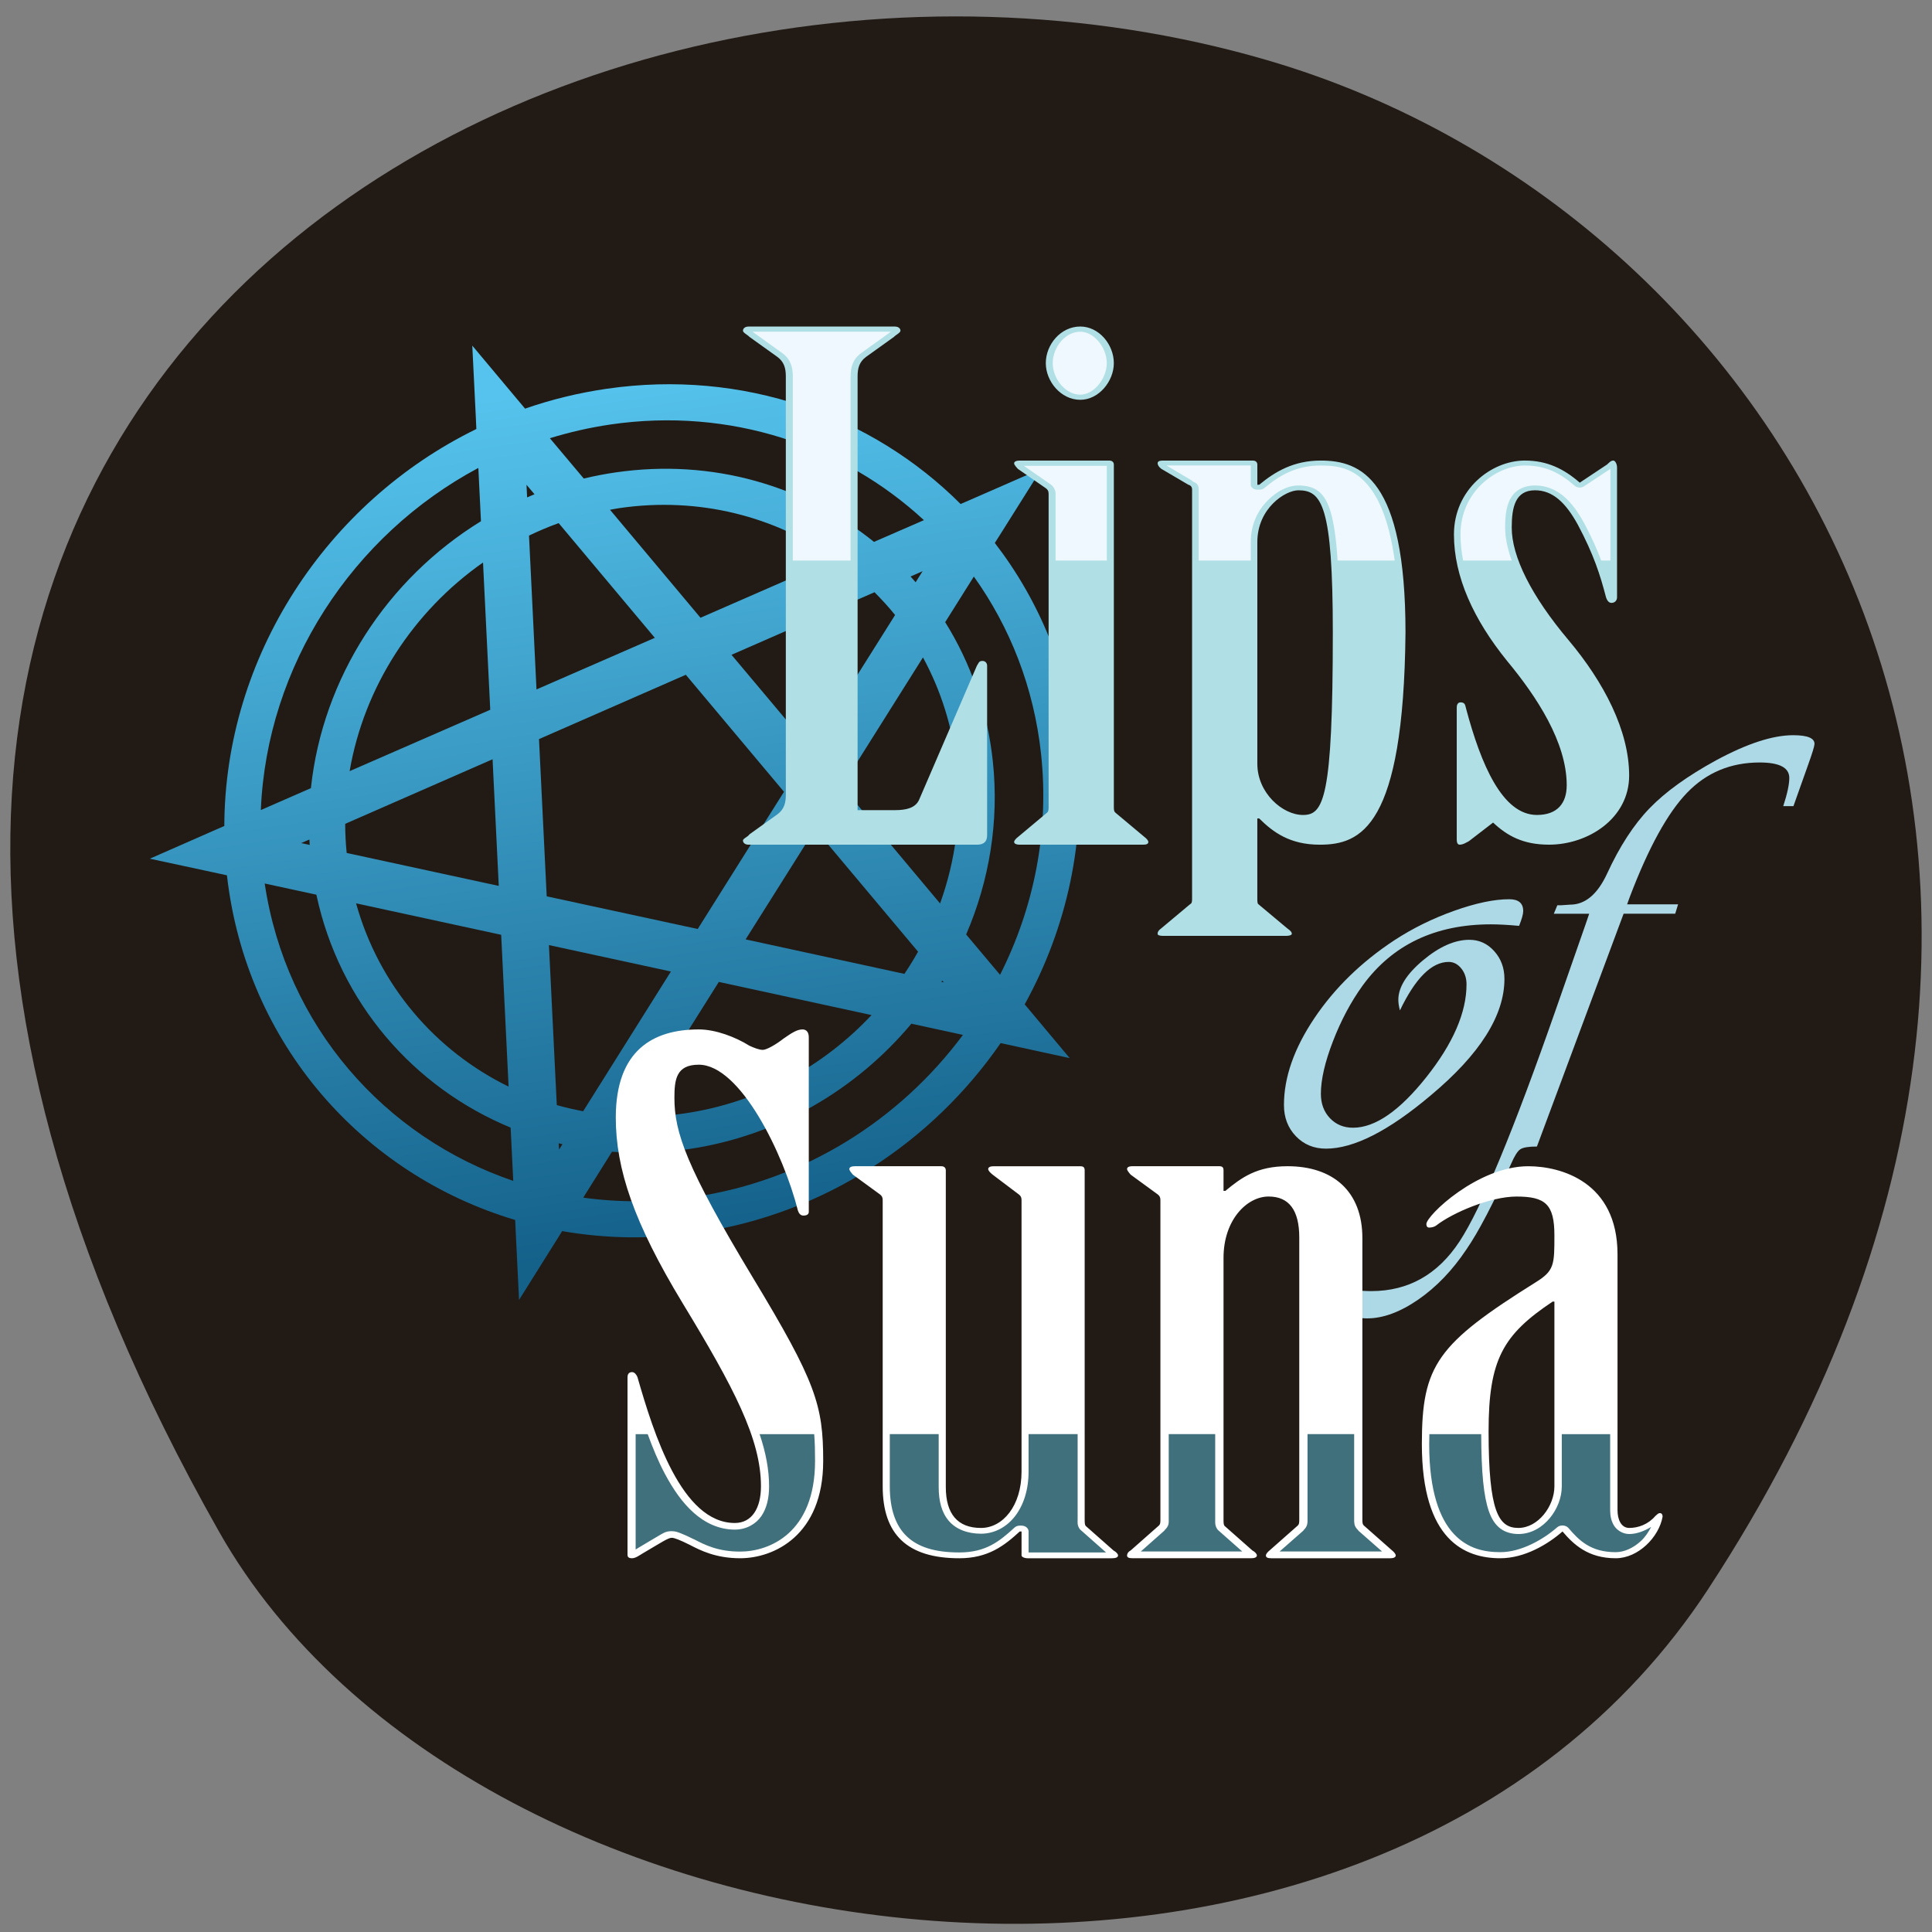 <svg xmlns="http://www.w3.org/2000/svg" xmlns:xlink="http://www.w3.org/1999/xlink" viewBox="0 0 256 256"><rect x="0" y="0" width="256" height="256" fill="#808080" stroke="none"/><defs><path d="m 249.45 146.89 l 0.619 15.768 l 0.093 2.614 c -26.25 16.16 -43.965 50.19 -44.06 87.45 l -1.34 0.734 l -11.679 6.467 l 12.202 3.31 l 1.276 0.35 c 3.343 37.13 23.77 65.916 50.39 75.924 l 0.052 1.517 l 0.621 16.09 l 6.938 -13.942 l 0.597 -1.214 c 7.56 1.664 15.51 1.857 23.611 0.368 22.18 -4.079 41.07 -19.945 53.04 -41.777 l 0.026 -0.005 l 12.05 3.306 l -7.807 -11.751 l -0.059 -0.087 c 7.345 -16.778 10.848 -36.28 9.138 -56.31 -1.472 -17.237 -6.62 -32.686 -14.361 -45.33 l 1.243 -2.47 l 6.941 -13.91 l -11.929 6.578 l -2.233 1.223 c -15.481 -19.505 -38 -29.778 -61.919 -25.379 -4.916 0.904 -9.667 2.37 -14.221 4.369 l -1.311 -1.968 l -7.925 -11.924 z m 24.13 17.388 c 20.958 -3.854 40.736 4.653 54.825 21.07 l -8.732 4.789 c -12.09 -12.313 -28.2 -18.427 -45.19 -15.301 -1.88 0.346 -3.728 0.793 -5.546 1.345 l -5.926 -8.881 c 3.414 -1.325 6.947 -2.349 10.571 -3.02 z m -23.07 9.569 l 0.457 11.738 c -16.399 12.692 -27.686 34.522 -29.726 58.795 l -8.755 4.825 c 1.032 -31.737 15.994 -60.54 38.02 -75.36 z m 8.419 3.713 l 1.398 2.081 c -0.433 0.22 -0.863 0.461 -1.291 0.692 l -0.107 -2.773 z m 16.227 5.136 c 13.979 -2.571 27.29 1.871 37.751 11.181 l -23.562 12.972 l -15.82 -23.788 c 0.544 -0.121 1.082 -0.264 1.631 -0.365 z m -10.623 3.318 l 0.026 -0.005 l 16.803 25.26 l -20.687 11.371 l -1.309 -33.894 c 1.683 -1.01 3.394 -1.938 5.168 -2.737 z m -13.205 8.664 l 1.263 32.441 l -24.581 13.516 c 2.526 -18.574 11.11 -35.19 23.317 -45.957 z m 76.847 1.913 l -1.221 2.433 c -0.292 -0.427 -0.587 -0.848 -0.887 -1.266 l 2.108 -1.167 z m 8.956 1.179 c 6.303 11.11 10.496 24.389 11.751 39.09 1.467 17.18 -1.276 33.951 -7.17 48.639 l -5.926 -8.881 c 4.02 -11.77 5.8 -24.833 4.659 -38.21 -0.965 -11.3 -3.895 -21.65 -8.324 -30.59 l 5.01 -10.05 z m -17.364 3.453 c 1.257 1.603 2.477 3.254 3.597 5.02 l -14.747 29.539 l -13.849 -20.773 l 24.999 -13.788 z m -32.986 18.18 l 17.16 25.783 l -15.08 30.22 l -26.401 -7.195 l -1.347 -34.634 l 25.667 -14.171 z m 41.456 -3.823 c 3.098 7.19 5.173 15.269 5.917 23.985 0.894 10.477 -0.217 20.754 -2.925 30.22 l -17.16 -25.815 l 14.17 -28.393 z m -75.24 22.441 l 1.083 27.894 l -26.588 -7.258 c -0.17 -2.145 -0.256 -4.292 -0.262 -6.415 l 25.767 -14.222 z m -32.02 17.677 c 0.014 0.398 0.03 0.794 0.05 1.193 l -1.489 -0.408 l 1.439 -0.784 z m -7.82 9.688 l 9.04 2.463 c 4.02 23.792 17.01 42.484 33.958 51.31 l 0.457 11.738 c -22.49 -9.644 -39.726 -34.09 -43.45 -65.51 z m 96.23 -12.01 l 17.992 27.03 c -0.744 1.67 -1.539 3.299 -2.387 4.888 l -27.759 -7.594 l 12.154 -24.32 z m -80.25 16.38 l 25.365 6.93 l 1.297 33.441 c -12.808 -7.894 -22.68 -22.309 -26.662 -40.37 z m 33.713 9.195 l 21.324 5.822 l -15.342 30.785 c -1.558 -0.375 -3.101 -0.815 -4.609 -1.361 l -1.373 -35.25 z m 29.699 8.115 l 26.696 7.303 c -8.421 11.316 -19.788 19.293 -32.714 21.67 -2.968 0.546 -5.907 0.773 -8.795 0.708 l 14.813 -29.681 z m 39.06 -0.297 l 0.268 0.405 l -0.425 -0.117 c 0.049 -0.099 0.109 -0.189 0.157 -0.289 z m -5.395 9.501 l 9.01 2.467 c -11.01 18.676 -27.698 32.15 -47.12 35.719 -6.584 1.211 -13.04 1.217 -19.257 0.131 l 5.03 -10.116 c 4.344 0.421 8.797 0.266 13.325 -0.567 15.735 -2.893 29.414 -13.182 39.01 -27.634 z m -61.66 26.343 c 0.222 0.068 0.443 0.137 0.666 0.202 l -0.6 1.182 l -0.066 -1.384 z" id="0"/><clipPath><path d="m -24 13 c 0 1.105 -0.672 2 -1.5 2 -0.828 0 -1.5 -0.895 -1.5 -2 0 -1.105 0.672 -2 1.5 -2 0.828 0 1.5 0.895 1.5 2 z" transform="matrix(15.333 0 0 11.5 415 -125.5)"/></clipPath><linearGradient id="1" gradientUnits="userSpaceOnUse" gradientTransform="matrix(0.818 -0.15 0.087 1.023 13.912 47.01)" x1="276.57" y1="149.44" x2="276.89" y2="334.44"><stop stop-color="#55c3ed"/><stop stop-color="#14618a" offset="1"/></linearGradient></defs><g color="#000" fill="#221b15"><path d="m 225.57 1004.7 c 62.31 -95.22 12.03 -181.97 -58.51 -202.55 -94.89 -27.684 -223.72 45.07 -138.83 195.01 33.741 59.59 152.95 75.37 197.34 7.545 z" transform="translate(0.804 -794.19)"/></g><g transform="matrix(0.443 0 0 0.365 -3.896 30.17)"><path d="m 374.62 247.87 c -1.242 -0.117 -2.273 -0.176 -3.094 -0.176 -6.164 0 -10.887 2.367 -14.168 7.102 -1.289 1.875 -2.379 4.03 -3.27 6.451 -0.891 2.426 -1.336 4.459 -1.336 6.1 0 1.148 0.334 2.092 1 2.83 0.668 0.738 1.518 1.107 2.549 1.107 2.438 0 5.133 -1.957 8.09 -5.871 2.953 -3.914 4.43 -7.5 4.43 -10.758 0 -0.727 -0.193 -1.342 -0.58 -1.846 -0.387 -0.504 -0.85 -0.756 -1.389 -0.756 -1.875 0 -3.668 1.875 -5.379 5.625 -0.117 -0.469 -0.176 -0.879 -0.176 -1.23 0 -1.453 0.902 -2.977 2.707 -4.57 1.805 -1.593 3.516 -2.391 5.133 -2.391 1.078 0 1.992 0.439 2.742 1.318 0.75 0.879 1.125 1.951 1.125 3.217 0 4.242 -2.707 8.742 -8.121 13.5 -4.641 4.125 -8.496 6.188 -11.566 6.188 -1.336 0 -2.443 -0.48 -3.322 -1.441 -0.879 -0.961 -1.318 -2.168 -1.318 -3.621 0 -3.211 1.119 -6.568 3.357 -10.07 2.238 -3.504 5.186 -6.521 8.842 -9.05 2.02 -1.383 4.213 -2.52 6.592 -3.41 2.379 -0.89 4.4 -1.336 6.06 -1.336 1.031 0 1.547 0.457 1.547 1.371 0 0.351 -0.152 0.925 -0.457 1.722 z m 17.543 -2.496 l -0.316 1.09 h -5.695 l -9.563 27 c -0.914 0 -1.523 0.105 -1.828 0.316 -0.305 0.211 -0.645 0.773 -1.02 1.688 -1.945 4.57 -3.586 7.875 -4.922 9.914 -1.547 2.438 -3.322 4.383 -5.326 5.836 -2 1.453 -3.885 2.18 -5.643 2.18 -0.961 0 -1.764 -0.246 -2.408 -0.738 -0.644 -0.492 -0.967 -1.113 -0.967 -1.863 0 -0.234 0.059 -0.574 0.176 -1.02 1.266 0.305 2.484 0.457 3.656 0.457 4.102 0 7.354 -1.928 9.756 -5.783 2.402 -3.855 5.947 -12.838 10.635 -26.947 l 3.27 -9.844 l 0.387 -1.195 h -3.902 l 0.387 -0.984 c 0.258 0 0.398 0 0.422 0 l 0.984 -0.07 c 1.664 0 3.02 -1.195 4.078 -3.586 1.383 -3.164 2.947 -5.695 4.693 -7.594 1.746 -1.899 4.189 -3.75 7.33 -5.555 3.422 -1.945 6.258 -2.918 8.508 -2.918 1.617 0 2.402 0.352 2.355 1.055 -0.023 0.281 -0.246 1.043 -0.668 2.285 l -1.652 4.887 h -1.125 c 0.445 -1.43 0.668 -2.52 0.668 -3.27 0 -1.195 -1.09 -1.793 -3.27 -1.793 -3.188 0 -5.854 1.166 -7.998 3.498 -2.144 2.332 -4.248 6.346 -6.311 12.04 l -0.316 0.914 h 5.625 v -0.001 z" transform="matrix(2.711 0 0 3.13 -552.43 -522.38)" fill="#add8e6"/><use xlink:href="#0" width="1" height="1" transform="matrix(1.711 0 0 1.648 -276.75 -199.28)" fill="url(#1)"/><g transform="matrix(1.648 0 0 1.648 -233.73 -85.53)"><path d="m 293.95,268.74 c 0,0.466 -0.327,0.776 -0.982,0.776 -0.491,0 -0.818,-0.466 -0.982,-1.087 -2.618,-12.581 -10.474,-32.15 -18,-32.15 -4.091,0 -4.418,3.262 -4.418,7.3 0,7.611 2.127,15.222 14.238,39.606 11.455,22.987 12.765,28.11 12.765,40.38 0,16.463 -9,21.434 -15.06,21.434 -4.418,0 -7.201,-1.709 -9.164,-2.951 -1.8,-1.087 -2.782,-1.553 -3.273,-1.553 -0.654,0 -1.963,1.087 -5.237,3.417 -0.654,0.466 -1.309,1.087 -1.963,1.087 -0.655,0 -0.818,-0.311 -0.818,-0.776 v -39.14 c 0,-0.466 0.164,-1.087 0.818,-1.087 0.491,0 0.818,0.621 0.982,1.087 2.945,12.426 8.02,32.15 17.674,32.15 3.109,0 4.746,-3.262 4.746,-8.08 0,-10.406 -4.91,-21.744 -14.238,-40.38 -8.837,-17.706 -12.11,-29.511 -12.11,-40.849 0,-14.756 6.709,-19.415 15.06,-19.415 3.109,0 6.71,1.708 9.165,3.572 0.818,0.466 1.8,0.932 2.455,0.932 0.655,0 2.291,-1.087 3.764,-2.485 1.473,-1.242 2.455,-2.02 3.437,-2.02 0.818,0 1.146,0.776 1.146,1.708 v 38.52 h -0.004 z m 50.08,67.72 c 0,0.622 0,1.088 0.163,1.398 l 5.073,5.436 c 0.491,0.312 0.818,0.777 0.818,1.088 0,0.466 -0.491,0.621 -1.146,0.621 h -15.219 c -0.655,0 -1.146,-0.311 -1.146,-0.621 v -5.281 h -0.327 c -2.782,3.106 -5.728,5.902 -10.964,5.902 -9.492,0 -13.911,-5.281 -13.911,-15.843 V 266.1 c 0,-0.621 -0.164,-0.932 -0.491,-1.242 l -4.91,-4.35 c -0.327,-0.466 -0.654,-0.932 -0.654,-1.242 0,-0.466 0.491,-0.621 0.982,-0.621 h 15.71 c 0.491,0 0.818,0.311 0.818,0.932 v 69.74 c 0,5.902 2.127,9.01 6.383,9.01 3.927,0 7.363,-4.814 7.363,-12.426 v -59.798 c 0,-0.621 -0.164,-0.932 -0.49,-1.242 l -4.746,-4.35 c -0.491,-0.466 -0.818,-0.932 -0.818,-1.242 0,-0.466 0.49,-0.621 0.982,-0.621 h 15.71 c 0.654,0 0.818,0.311 0.818,0.932 v 76.883 h 0.002 z m 25.2,-72.38 h 0.327 c 2.945,-2.951 5.728,-5.437 11.292,-5.437 8.183,0 13.583,5.437 13.583,15.843 v 61.972 c 0,0.622 0,1.088 0.327,1.398 l 5.073,5.436 c 0.327,0.312 0.654,0.777 0.654,1.088 0,0.466 -0.491,0.621 -0.981,0.621 h -21.603 c -0.654,0 -0.981,-0.155 -0.981,-0.621 0,-0.311 0.327,-0.776 0.654,-1.088 l 5.073,-5.436 c 0.327,-0.311 0.327,-0.776 0.327,-1.398 v -62.13 c 0,-5.902 -1.8,-9.01 -5.563,-9.01 -3.928,0 -8.183,5.126 -8.183,13.513 v 57.62 c 0,0.622 0,1.088 0.163,1.398 l 5.073,5.436 c 0.491,0.312 0.818,0.777 0.818,1.088 0,0.466 -0.491,0.621 -0.981,0.621 h -21.603 c -0.654,0 -0.981,-0.155 -0.981,-0.621 0,-0.311 0.163,-0.776 0.654,-1.088 l 5.073,-5.436 c 0.327,-0.311 0.327,-0.776 0.327,-1.398 v -70.36 c 0,-0.621 -0.163,-0.932 -0.49,-1.242 l -4.91,-4.35 c -0.327,-0.466 -0.654,-0.932 -0.654,-1.242 0,-0.466 0.491,-0.621 0.981,-0.621 h 15.711 c 0.654,0 0.818,0.311 0.818,0.932 v 4.504 h 0.002 z m 71.51,70.36 c 0,2.02 0.655,3.883 2.128,3.883 1.637,0 3.437,-0.776 4.746,-2.641 0.327,-0.311 0.49,-0.621 0.818,-0.621 0.327,0 0.49,0.311 0.49,0.776 -0.654,4.505 -4.418,9.164 -8.51,9.164 -5.073,0 -7.691,-3.106 -9.655,-5.902 -2.618,2.796 -6.873,5.902 -11.292,5.902 -6.382,0 -14.237,-3.883 -14.237,-25.16 0,-17.396 2.782,-22.06 20.783,-35.723 3.273,-2.485 3.273,-3.884 3.273,-10.251 0,-6.835 -1.637,-8.543 -6.873,-8.543 -4.746,0 -11.619,3.572 -14.565,6.368 -0.327,0.311 -0.818,0.466 -1.309,0.466 -0.328,0 -0.491,-0.311 -0.491,-0.776 0,-1.864 9.328,-12.736 18.492,-12.736 5.892,0 16.201,3.417 16.201,19.415 v 56.38 z m -11.455,-45.974 h -0.327 c -9,7.3 -11.619,12.736 -11.619,28.579 0,17.706 1.8,21.278 5.4,21.278 3.6,0 6.546,-4.814 6.546,-9.164 v -40.693 z" fill="#fff"/><path d="m 406.59,317.66 c -0.011,0.711 -0.031,1.425 -0.031,2.188 0,10.476 1.937,16.468 4.438,19.75 2.501,3.282 5.547,4.063 8.469,4.063 3.796,0 7.848,-2.837 10.313,-5.469 0.275,-0.293 0.662,-0.437 1.063,-0.406 0.401,0.03 0.772,0.231 1,0.563 1.911,2.721 4.03,5.313 8.563,5.313 1.543,0 3.2,-0.91 4.563,-2.438 0.797,-0.893 1.395,-1.986 1.875,-3.125 -1.265,0.925 -2.618,1.562 -3.969,1.563 -1.294,0 -2.332,-0.945 -2.813,-1.938 -0.481,-0.992 -0.656,-2.129 -0.656,-3.281 v -16.781 h -8.781 v 11.5 c 0,2.473 -0.814,4.988 -2.156,6.969 -1.342,1.981 -3.328,3.531 -5.719,3.531 -1.12,0 -2.313,-0.339 -3.25,-1.188 -0.937,-0.849 -1.603,-2.09 -2.094,-3.781 -0.956,-3.295 -1.385,-8.54 -1.406,-17.03 h -9.406 z m -144.06,0 v 25.406 c 0.216,-0.133 0.142,-0.111 0.469,-0.344 1.624,-1.156 2.736,-2 3.594,-2.594 0.858,-0.591 1.339,-1.094 2.469,-1.094 0.718,0 1.17,0.239 1.781,0.531 0.612,0.292 1.329,0.694 2.25,1.25 0.01,0 0.021,0 0.031,0 1.945,1.231 4.331,2.719 8.375,2.719 5.253,0 13.594,-4.04 13.594,-19.969 0,-2.171 -0.031,-4.08 -0.156,-5.906 h -9.906 c 1.128,4.071 1.719,7.825 1.719,11.5 0,2.574 -0.42,4.817 -1.406,6.563 -0.986,1.746 -2.748,2.969 -4.813,2.969 -2.911,0 -5.445,-1.52 -7.5,-3.75 -2.055,-2.23 -3.725,-5.204 -5.188,-8.531 -1.22,-2.776 -2.221,-5.765 -3.125,-8.75 h -2.188 z m 46.13,0 v 11.5 c 0,5.102 1.086,8.716 3.094,11.03 2.01,2.315 5.02,3.531 9.531,3.531 4.779,0 7.263,-2.413 10,-5.469 0.244,-0.279 0.598,-0.439 0.969,-0.438 h 0.313 c 0.707,10e-4 1.281,0.574 1.281,1.281 v 4.625 h 14.06 l -4.656,-5 c -0.075,-0.085 -0.138,-0.18 -0.188,-0.281 -0.404,-0.768 -0.313,-1.356 -0.313,-1.969 v -18.813 h -8.906 v 8.25 c 0,3.998 -0.897,7.337 -2.406,9.75 -1.51,2.413 -3.733,3.937 -6.219,3.938 -2.439,0 -4.545,-0.976 -5.844,-2.813 -1.299,-1.836 -1.844,-4.362 -1.844,-7.469 v -11.656 h -8.875 z m 50.625,0 v 18.813 c 0,0.325 0.023,0.664 -0.063,1.094 -0.08,0.403 -0.353,0.897 -0.719,1.281 l 0.031,0.031 -0.063,0.063 -4.25,4.563 h 18.406 l -4.313,-4.625 c -0.099,-0.102 -0.183,-0.218 -0.25,-0.344 -0.409,-0.778 -0.344,-1.401 -0.344,-2.063 V 317.66 h -8.438 z m 25.19,0 v 18.813 c 0,0.299 0.008,0.635 -0.063,1.063 -0.066,0.401 -0.308,0.91 -0.688,1.313 l 0.031,0.031 -0.063,0.063 -4.281,4.563 h 18.594 l -4.281,-4.563 -0.063,-0.063 0.031,-0.031 c -0.381,-0.402 -0.622,-0.911 -0.688,-1.313 -0.07,-0.428 -0.063,-0.763 -0.063,-1.063 V 317.66 h -8.469 z" fill="#40707c"/></g><g transform="matrix(2.094 0 0 1.884 -450.78 -218.29)"><path d="m 331.72 144.5 c 0 -1.598 -0.267 -2.795 -1.198 -3.728 l -3.993 -3.86 c -0.267 -0.399 -0.932 -0.799 -0.932 -1.198 0 -0.398 0.267 -0.798 0.798 -0.798 h 20.9 c 0.532 0 0.799 0.399 0.799 0.798 0 0.399 -0.666 0.799 -0.932 1.198 l -3.994 3.86 c -0.932 0.933 -1.198 2.13 -1.198 3.728 v 83.6 h 5.325 c 1.598 0 2.928 -0.399 3.461 -1.996 l 8.253 -25.825 c 0.267 -0.532 0.267 -0.932 0.799 -0.932 0.399 0 0.665 0.399 0.665 0.932 v 32.614 c 0 1.197 -0.398 1.863 -1.464 1.863 h -32.614 c -0.531 0 -0.798 -0.399 -0.798 -0.799 0 -0.4 0.665 -0.665 0.932 -1.198 l 3.993 -3.86 c 0.932 -0.932 1.198 -2.13 1.198 -3.728 v -80.67 z m 37.535 22.63 c 0 -0.532 -0.133 -0.799 -0.399 -1.064 l -3.993 -3.728 c -0.267 -0.399 -0.532 -0.799 -0.532 -1.065 0 -0.398 0.398 -0.532 0.798 -0.532 h 12.779 c 0.399 0 0.666 0.267 0.666 0.799 v 65.894 c 0 0.532 0 0.932 0.267 1.198 l 4.126 4.659 c 0.267 0.266 0.533 0.665 0.533 0.932 0 0.399 -0.267 0.532 -0.799 0.532 h -17.572 c -0.399 0 -0.798 -0.133 -0.798 -0.532 0 -0.267 0.266 -0.666 0.532 -0.932 l 4.126 -4.659 c 0.267 -0.267 0.267 -0.666 0.267 -1.198 v -60.3 z m 9.318 -25.16 c 0 3.461 -2.13 7.06 -4.792 7.06 -2.796 0 -4.926 -3.595 -4.926 -7.06 0 -3.594 2.13 -7.06 4.926 -7.06 2.662 0 4.792 3.461 4.792 7.06 z m 11.18 24.36 c 0 -0.399 -0.133 -0.799 -0.532 -0.932 l -3.86 -3.062 c -0.399 -0.399 -0.532 -0.799 -0.532 -1.065 0 -0.398 0.266 -0.532 0.798 -0.532 h 12.779 c 0.399 0 0.666 0.267 0.666 0.799 v 3.86 h 0.267 c 2.263 -2.529 4.925 -4.659 8.785 -4.659 5.725 0 12.11 3.461 12.11 33.15 -0.267 37.539 -6.39 40.867 -12.247 40.867 -4.26 0 -6.656 -2.396 -8.652 -5.059 h -0.267 v 15.441 c 0 0.399 0 0.933 0.133 1.065 l 4.127 4.659 c 0.399 0.399 0.666 0.665 0.666 1.064 0 0.267 -0.399 0.399 -0.799 0.399 h -17.572 c -0.532 0 -0.798 -0.133 -0.798 -0.399 0 -0.399 0.133 -0.665 0.532 -1.064 l 4.126 -4.659 c 0.267 -0.133 0.267 -0.666 0.267 -1.065 v -78.8 z m 9.318 52.848 c 0 5.592 3.594 9.852 6.522 9.852 2.928 0 4.26 -3.063 4.26 -35.14 0 -24.627 -1.597 -27.422 -4.925 -27.422 -1.864 0 -5.857 3.461 -5.857 9.983 v 42.731 z m 51.38 -32.08 c 0 0.532 -0.267 1.065 -0.799 1.065 -0.399 0 -0.666 -0.533 -0.799 -1.198 -0.799 -4.127 -1.73 -8.12 -3.993 -13.845 -1.73 -4.26 -3.595 -6.655 -6.124 -6.655 -2.795 0 -3.328 3.194 -3.328 7.188 0 5.591 2.796 13.178 8.121 21.697 5.058 8.121 8.652 17.438 8.652 26.09 0 8.253 -5.857 13.312 -11.448 13.312 -3.728 0 -5.99 -1.73 -7.987 -4.26 l -3.461 3.594 c -0.399 0.267 -0.799 0.666 -1.331 0.666 -0.267 0 -0.399 -0.399 -0.399 -0.932 v -25.559 c 0 -0.399 0.133 -0.932 0.532 -0.932 0.666 0 0.666 0.532 0.799 1.197 2.13 10.783 5.191 20.501 10.117 20.501 2.929 0 4.26 -2.264 4.26 -5.725 0 -8.253 -4.26 -17.04 -8.52 -23.961 -4.792 -7.987 -7.588 -16.24 -7.588 -24.36 0 -8.653 5.325 -14.244 10.117 -14.244 3.194 0 5.591 1.598 7.854 4.26 l 3.86 -3.461 c 0.267 -0.267 0.533 -0.799 0.933 -0.799 0.266 0 0.532 0.666 0.532 1.331 v 25.03 z" fill="#b0e0e6"/><path d="m 437.28,161.69 c -4.067,0 -9.188,5.01 -9.188,13.281 0,1.668 0.138,3.348 0.375,5.03 h 6.938 c -0.608,-2.285 -0.938,-4.41 -0.938,-6.344 0,-2.04 0.121,-3.897 0.688,-5.406 0.283,-0.755 0.701,-1.44 1.313,-1.938 0.612,-0.498 1.404,-0.781 2.281,-0.781 1.56,0 2.947,0.798 4.063,2.063 1.116,1.264 2.051,3.01 2.938,5.188 1.083,2.74 1.848,5.065 2.438,7.219 h 1.313 v -17.656 l -3.75,3.344 c -0.189,0.17 -0.434,0.268 -0.688,0.25 -0.253,-0.018 -0.493,-0.149 -0.656,-0.344 -2.172,-2.554 -4.241,-3.906 -7.125,-3.906 z M 326.97,135.909 c 0.09,0.084 0.18,0.156 0.281,0.281 l 4,3.875 c 1.169,1.171 1.469,2.731 1.469,4.438 v 35.5 h 8.25 v -35.5 c 0,-1.706 0.299,-3.266 1.469,-4.438 l 4,-3.875 c 0.101,-0.126 0.191,-0.197 0.281,-0.281 h -19.75 z m 46.813,0 c -0.979,0 -1.931,0.625 -2.688,1.75 -0.756,1.125 -1.25,2.717 -1.25,4.313 0,1.521 0.489,3.135 1.25,4.281 0.761,1.146 1.725,1.781 2.688,1.781 0.874,0 1.788,-0.632 2.531,-1.781 0.744,-1.149 1.25,-2.758 1.25,-4.281 0,-1.598 -0.511,-3.184 -1.25,-4.313 -0.739,-1.128 -1.64,-1.75 -2.531,-1.75 z m -8.06,25.844 3.813,3.563 c 0.011,0.01 0.021,0.021 0.031,0.031 0.38,0.378 0.688,1.071 0.688,1.781 v 12.875 h 7.313 v -18.25 h -11.844 z m 20.375,-0.063 3.719,2.969 -0.031,0.063 c 0.289,0.178 0.591,0.367 0.719,0.625 0.172,0.348 0.188,0.696 0.188,1 v 13.656 h 7.438 v -3.563 c 0,-3.456 1.05,-6.159 2.406,-8 1.357,-1.841 2.889,-2.906 4.406,-2.906 0.964,0 2.03,0.242 2.844,1.094 0.813,0.852 1.358,2.154 1.781,4.125 0.453,2.108 0.772,5.085 0.969,9.25 h 8.156 c -0.667,-6.426 -1.815,-10.666 -3.188,-13.375 -2.186,-4.315 -4.703,-4.938 -7.375,-4.938 -3.511,0 -5.869,1.893 -8.06,4.344 -0.183,0.203 -0.445,0.317 -0.719,0.313 h -0.281 c -0.515,-0.006 -0.931,-0.422 -0.938,-0.938 v -3.719 h -12.03 z" fill="#f0f8ff"/></g></g></svg>